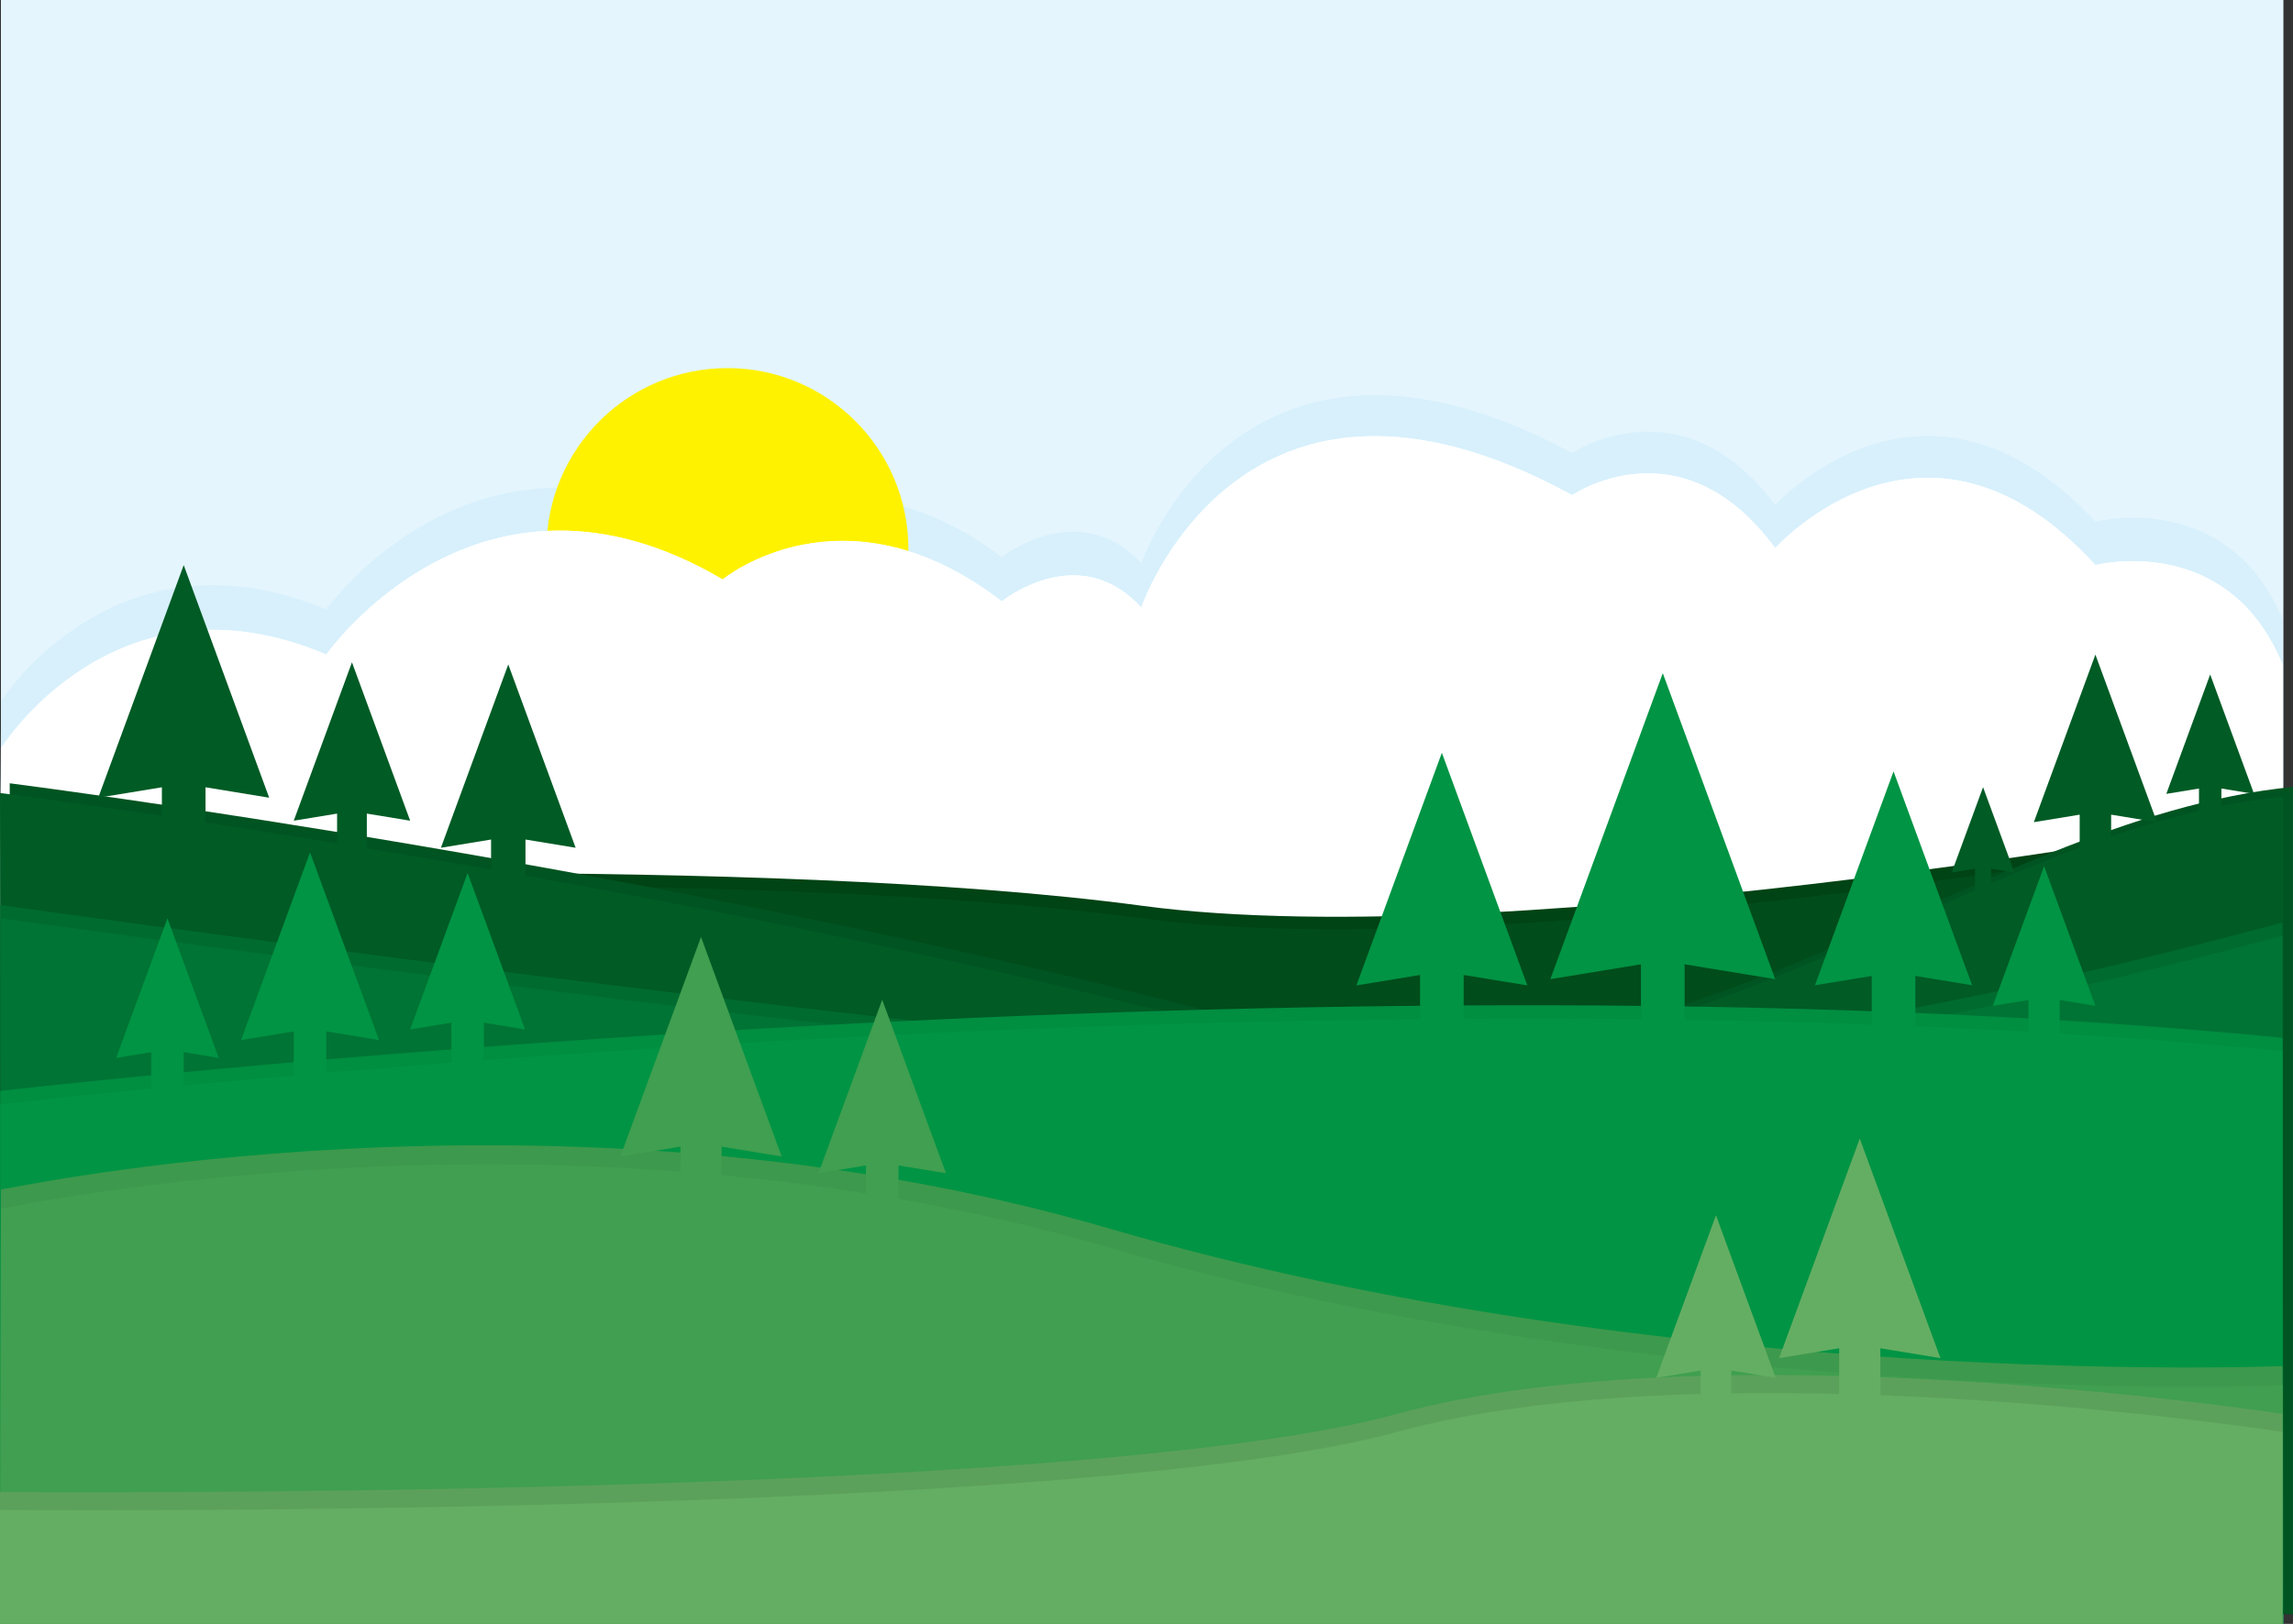 <?xml version="1.0" encoding="utf-8"?>
<!-- Generator: Adobe Illustrator 15.1.0, SVG Export Plug-In . SVG Version: 6.00 Build 0)  -->
<!DOCTYPE svg PUBLIC "-//W3C//DTD SVG 1.1//EN" "http://www.w3.org/Graphics/SVG/1.1/DTD/svg11.dtd">
<svg version="1.1" xmlns="http://www.w3.org/2000/svg" xmlns:xlink="http://www.w3.org/1999/xlink" x="0px" y="0px"
	 width="1101.171px" height="780px" viewBox="0 0 1101.171 780" enable-background="new 0 0 1101.171 780" xml:space="preserve">
<rect x="0" y="0" width="1101.171" height="780" fill="#333333" stroke="none"/>
<g id="_x31_">
	<rect x="0.445" fill="#E4F5FD" width="1096.119" height="780"/>
	<path fill="#D7F0FC" d="M0.504,336.846c0,0,54.7-86.411,156.198-44.1c0,0,73.345-103.081,190.339-35.401
		c0,0,58.072-47.081,134.031,10.299c0,0,37.018-29.426,66.987,2.943c0,0,47.969-138.303,206.961-52.967
		c0,0,52.497-35.312,97.495,25.012c0,0,72.045-79.755,153.766,7.939c0,0,63.455-16.159,89.838,46.803v100.78L548.504,532.479
		L0.119,416.983L0.504,336.846z"/>
	<circle fill="#FFF200" cx="349.335" cy="263.71" r="86.898"/>
	<path fill="#FFFFFF" d="M0.504,359.387c0,0,54.7-88.092,156.198-44.958c0,0,73.345-105.087,190.339-36.09
		c0,0,58.072-47.998,134.031,10.499c0,0,37.018-29.998,66.987,3c0,0,47.969-140.993,206.961-53.997c0,0,52.497-35.998,97.495,25.499
		c0,0,72.045-81.307,153.766,8.094c0,0,63.455-16.473,89.838,47.713v102.741L548.504,558.826L0.119,441.084L0.504,359.387z"/>
	<path fill="#FFFFFF" d="M0.504,359.387c0,0,54.7-88.092,156.198-44.958c0,0,73.345-105.087,190.339-36.09
		c0,0,58.072-47.998,134.031,10.499c0,0,37.018-29.998,66.987,3c0,0,47.969-140.993,206.961-53.997c0,0,52.497-35.998,97.495,25.499
		c0,0,72.045-81.307,153.766,8.094c0,0,63.455-16.473,89.838,47.713v102.741L548.504,558.826L0.119,441.084L0.504,359.387z"/>
	<path fill="#004314" d="M39.556,421.894c0,0,326.827-11.304,508.948,13.19c182.121,24.494,548-44.25,548-44.25
		S938.012,617.322,929.012,612.822s-508.475-28.498-508.475-28.498L39.556,421.894z"/>
	<path fill="#004C1B" d="M39.556,427.894c0,0,326.827-11.304,508.948,13.19c182.121,24.494,548-44.25,548-44.25
		S938.012,623.322,929.012,618.822s-508.475-28.498-508.475-28.498L39.556,427.894z"/>
	<path fill="#005421" d="M4.667,376.248c0,0,323.042,40.974,602.763,116.572c191.291,51.699,336.245-99.131,493.741-114.852v397.365
		h-1096L4.667,376.248z"/>
	<path fill="#005B25" d="M0,380.915c0,0,323.042,40.974,602.763,116.571c191.292,51.7,336.246-99.131,493.741-114.851V780h-1096
		L0,380.915z"/>
	<path fill="#006B2F" d="M0.119,434.75c0,0,445.202,62.245,638.3,74.244c193.098,12,457.7-66.946,457.7-65.722
		c0,1.226,0.385,330.395,0.385,330.395h-1096L0.119,434.75z"/>
	<path fill="#007434" d="M0.119,441.084c0,0,445.202,62.244,638.3,74.244c193.098,11.999,457.7-66.947,457.7-65.723
		c0,1.226,0.385,330.395,0.385,330.395h-1096L0.119,441.084z"/>
	<path fill="#008E41" d="M0.119,773.667V523.994c0,0,620.926-71.997,1096-25.499v275.172H0.119z"/>
	<path fill="#009444" d="M0.119,780V530.327c0,0,620.926-71.997,1096-25.499V780H0.119z"/>
	<polygon fill="#009444" points="798.519,323.337 744.521,470.33 798.519,461.475 852.516,470.33 	"/>
	<polygon fill="#009444" points="909.34,370.52 871.6,473.258 909.34,467.068 947.08,473.258 	"/>
	<polygon fill="#009444" points="981.642,416.067 957.001,483.145 981.642,479.104 1006.281,483.145 	"/>
	<polygon fill="#009444" points="80.409,441.084 55.769,508.16 80.409,504.119 105.049,508.16 	"/>
	<polygon fill="#009444" points="148.888,409.418 115.769,499.575 148.888,494.145 182.007,499.575 	"/>
	<polygon fill="#009444" points="224.559,419.329 196.95,494.486 224.559,489.959 252.168,494.486 	"/>
	<rect x="788.037" y="446.939" fill="#009444" width="20.963" height="52.636"/>
	<polygon fill="#009444" points="733.473,473.33 692.427,361.592 651.38,473.33 681.945,468.317 681.945,499.575 702.908,499.575 
		702.908,468.317 	"/>
	<polygon fill="#005B25" points="129.27,383.172 88.224,271.435 47.177,383.172 77.742,378.16 77.742,409.418 98.705,409.418 
		98.705,378.16 	"/>
	<polygon fill="#005B25" points="196.973,394.213 169.022,318.127 141.072,394.213 161.885,390.8 161.885,412.084 176.16,412.084 
		176.16,390.8 	"/>
	<polygon fill="#005B25" points="276.438,407.209 244.088,319.148 211.739,407.209 235.828,403.26 235.828,427.894 252.349,427.894 
		252.349,403.26 	"/>
	<polygon fill="#005B25" points="1082.469,381.328 1061.4,323.976 1040.332,381.328 1056.02,378.755 1056.02,394.799 
		1066.779,394.799 1066.779,378.755 	"/>
	<polygon fill="#005B25" points="967.399,419.111 952.33,378.092 937.263,419.111 948.482,417.271 948.482,428.745 956.179,428.745 
		956.179,417.271 	"/>
	<polygon fill="#005B25" points="1035.85,394.921 1006.281,314.43 976.714,394.921 998.731,391.311 998.731,413.826 
		1013.832,413.826 1013.832,391.311 	"/>
	<rect x="141.072" y="473.169" fill="#009444" width="15.63" height="48.636"/>
	<rect x="216.744" y="473.169" fill="#009444" width="15.63" height="48.636"/>
	<rect x="72.594" y="483.842" fill="#009444" width="15.63" height="48.637"/>
	<rect x="898.858" y="446.939" fill="#009444" width="20.964" height="52.636"/>
	<rect x="974.16" y="464.159" fill="#009444" width="14.963" height="37.97"/>
	<path fill="#409F50" d="M0.445,580.457c-0.326,0.867,265.6-59.129,532.587,18.867s563.087,65.996,563.087,65.996V780h-1096
		L0.445,580.457z"/>
	<path fill="#3D994D" d="M0.445,571.327c-0.326,0.867,265.6-59.13,532.587,18.866s563.087,65.997,563.087,65.997v114.68h-1096
		L0.445,571.327z"/>
	<path fill="#409F50" d="M0.445,580.457c-0.326,0.867,265.6-59.129,532.587,18.867s563.087,65.996,563.087,65.996V780h-1096
		L0.445,580.457z"/>
	<path fill="#5CA15B" d="M1096.119,679.152c0,0-272.102-41.998-425.095,0C518.032,721.15,0,716.65,0,716.65v54.684h1096.119V679.152
		z"/>
	<path fill="#64AE63" d="M1096.119,687.819c0,0-272.102-41.998-425.095,0C518.032,729.817,0,725.317,0,725.317V780h1096.119V687.819
		z"/>
	<polygon fill="#64AE63" points="852.742,661.814 824.06,583.734 795.377,661.814 816.735,658.312 816.735,680.154 831.384,680.154 
		831.384,658.312 	"/>
	<polygon fill="#64AE63" points="931.857,652.357 893.117,546.896 854.377,652.357 883.225,647.626 883.225,677.127 903.01,677.127 
		903.01,647.626 	"/>
	<polygon fill="#409F50" points="375.386,555.513 336.646,450.053 297.905,555.513 326.752,550.782 326.752,580.284 
		346.538,580.284 346.538,550.782 	"/>
	<polygon fill="#409F50" points="454.284,563.556 423.665,480.203 393.045,563.556 415.846,559.816 415.846,583.135 
		431.483,583.135 431.483,559.816 	"/>
</g>
<g id="Designed_by_Vecteezy">
</g>
</svg>

